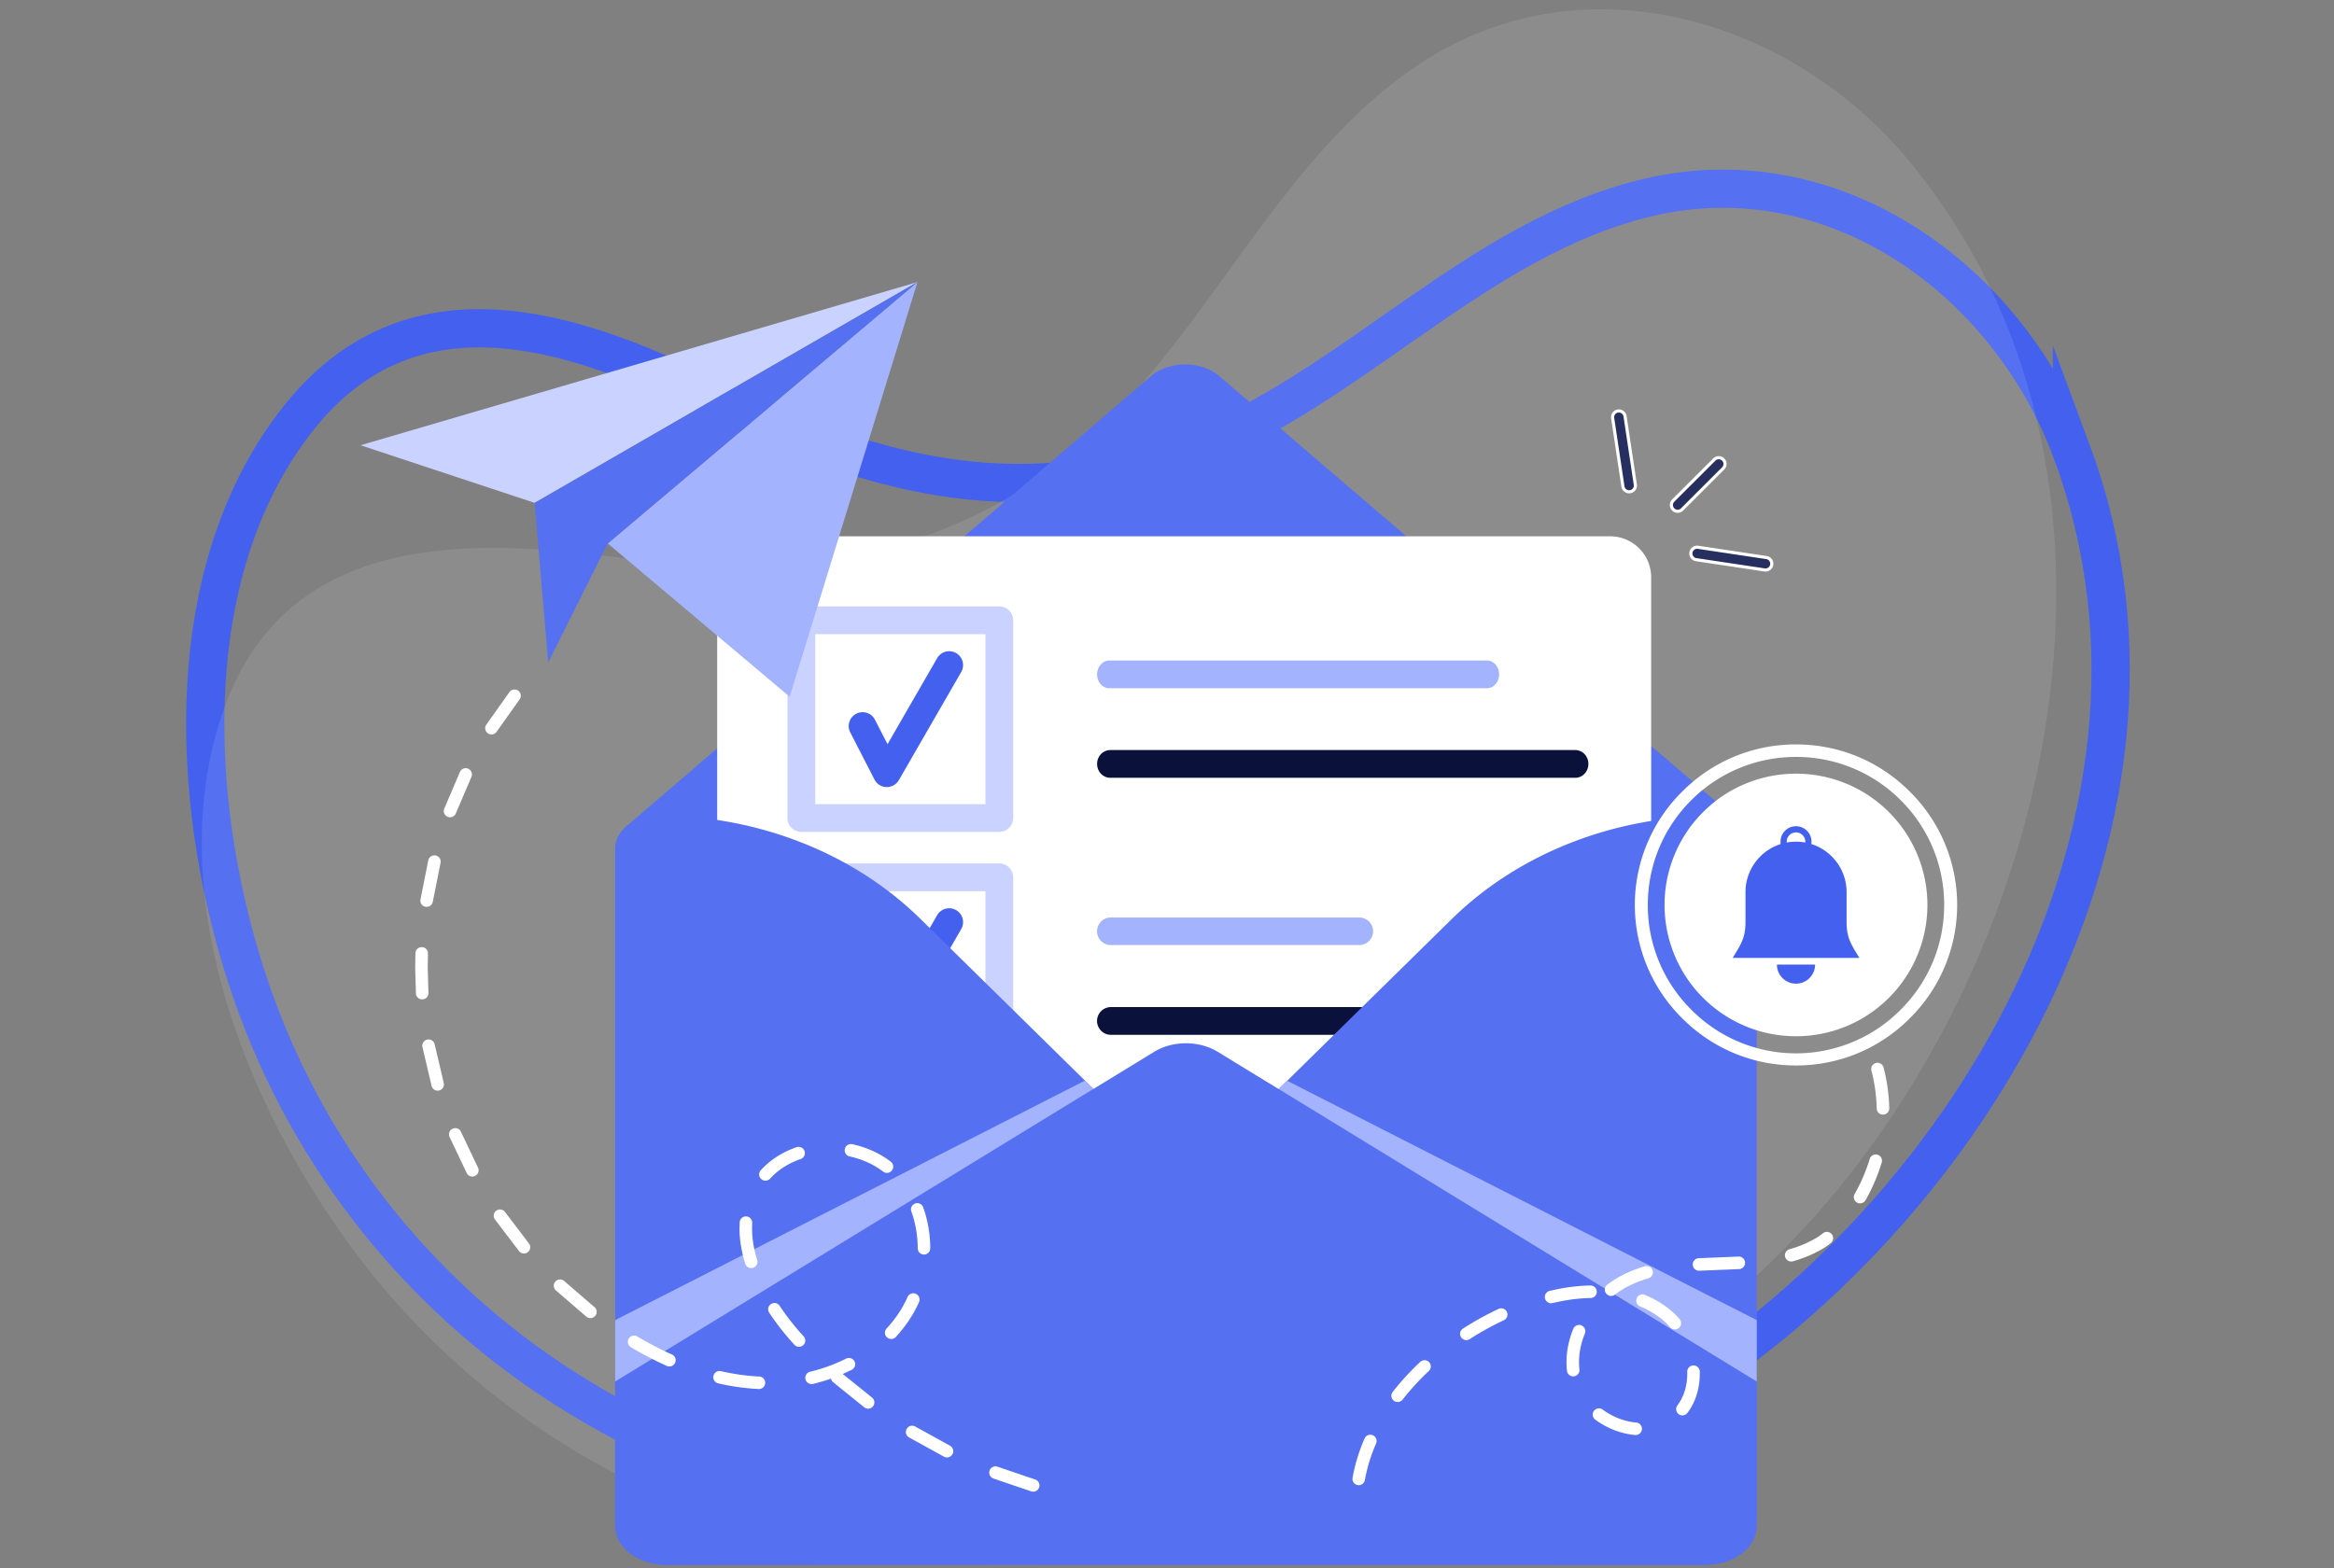 <svg xmlns="http://www.w3.org/2000/svg" width="183" height="123" fill="none" xmlns:v="https://vecta.io/nano"><rect width="100%" height="100%" fill="#808080" stroke="none"/><g clip-path="url(#A)"><path d="M162.453 35.456c-5.032-13.596-18.68-23.346-33.132-19.99-13.602 3.159-23.38 15.193-36.358 20.015-13.606 5.054-25.406 1.473-37.666-4.526-10.568-5.172-23.201-9.319-32.026 2.01-9.569 12.285-8.29 31.094-3.577 44.76 4.646 13.473 13.794 24.592 25.625 31.809 23.581 14.382 56.851 15.558 81.856 2.205 25.849-13.804 46.248-46.645 35.278-76.284z" stroke="#4361ee" stroke-width="3" stroke-miterlimit="10"/><path opacity=".1" d="M149.732 12.677c-9.219-11.194-25.312-15.931-37.863-8.022-11.811 7.443-17.096 22.016-27.772 30.824-11.193 9.235-23.516 9.719-37.068 8.071-11.681-1.42-24.977-1.197-29.592 12.398-5.006 14.742 2.38 32.09 11.32 43.456 8.814 11.204 21.106 18.709 34.652 21.648 26.998 5.857 58.813-3.938 78.049-24.749 19.885-21.515 28.37-59.224 8.274-83.626z" fill="#fff"/><path d="M90.441 29.334l-41.394 35.53.77 16.076c0 1.917 2.315 29.105 4.517 29.105l38.652-25.841 34.827 23.189c2.202 0 6.453-25.266 6.453-27.183l2.574-15.382-41.43-35.493c-1.454-1.008-3.515-1.008-4.969 0z" fill="#5570f0"/><path d="M126.239 116.464H59.453a3.22 3.22 0 0 1-3.222-3.219V45.28a3.22 3.22 0 0 1 3.222-3.219h66.787a3.22 3.22 0 0 1 3.222 3.219v67.965a3.22 3.22 0 0 1-3.222 3.219z" fill="#fff"/><path d="M78.353 85.402H62.831a1.09 1.09 0 0 1-1.089-1.088V68.806a1.09 1.09 0 0 1 1.089-1.087h15.522a1.09 1.09 0 0 1 1.089 1.087v15.508a1.09 1.09 0 0 1-1.089 1.088zm-14.434-2.175h13.344V69.895H63.919v13.332z" fill="#cad2ff"/><path d="M125.846 81.16H87.104a1.09 1.09 0 0 1-1.089-1.088 1.09 1.09 0 0 1 1.089-1.088h38.742a1.09 1.09 0 0 1 1.088 1.088c.001.6-.487 1.088-1.088 1.088z" fill="#0a113a"/><path d="M69.532 81.888h-.026c-.399-.01-.761-.236-.942-.591L66.665 77.6c-.275-.534-.064-1.19.472-1.464a1.09 1.09 0 0 1 1.465.471l.986 1.919 3.89-6.747a1.09 1.09 0 0 1 1.487-.4c.521.3.7.965.4 1.486l-4.889 8.479a1.09 1.09 0 0 1-.944.544z" fill="#4361ee"/><path d="M106.578 74.117H87.096a1.08 1.08 0 0 1-1.08-1.079 1.08 1.08 0 0 1 1.08-1.079h19.483a1.08 1.08 0 0 1 1.08 1.079 1.08 1.08 0 0 1-1.08 1.079z" fill="#a3b3fe"/><path d="M78.353 65.244H62.831a1.09 1.09 0 0 1-1.089-1.088V48.648a1.09 1.09 0 0 1 1.089-1.088h15.522a1.09 1.09 0 0 1 1.089 1.088v15.508a1.09 1.09 0 0 1-1.089 1.088zm-14.434-2.176h13.344V49.736H63.919v13.332z" fill="#cad2ff"/><path d="M116.588 53.978H86.97c-.527 0-.954-.487-.954-1.087s.427-1.088.954-1.088h29.618c.526 0 .954.487.954 1.088s-.428 1.087-.954 1.087z" fill="#a3b3fe"/><path d="M123.517 61.001H87.041c-.566 0-1.025-.487-1.025-1.088s.459-1.087 1.025-1.087h36.477c.566 0 1.025.487 1.025 1.087s-.458 1.088-1.025 1.088z" fill="#0a113a"/><path d="M69.532 61.728h-.026c-.399-.009-.761-.236-.942-.591l-1.899-3.697c-.275-.534-.064-1.19.472-1.464a1.09 1.09 0 0 1 1.465.471l.986 1.919 3.89-6.747a1.09 1.09 0 0 1 1.487-.4c.521.3.7.965.4 1.486l-4.889 8.479a1.09 1.09 0 0 1-.944.544z" fill="#4361ee"/><g fill="#5570f0"><path d="M93.835 91.733l19.973-19.634c5.246-5.156 12.733-8.103 20.591-8.103 1.846 0 3.342 1.171 3.342 2.617v26.75 25.728c0 1.445-2.495 3.639-4.341 3.639h-11.348L93.835 94.994c-.944-.928-.944-2.333 0-3.261zm-1.698-.035L72.163 72.064c-5.246-5.156-12.733-8.103-20.591-8.103-1.846 0-3.342 1.171-3.342 2.617v26.75 26.043c0 1.445 2.142 3.36 3.988 3.36l11.702-.036 28.217-27.736a2.23 2.23 0 0 0 0-3.261z"/><path d="M137.742 108.35v11.318c0 1.691-1.786 3.063-3.987 3.063H52.219c-2.202 0-3.987-1.371-3.987-3.063V108.35l42.27-25.862c.688-.421 1.512-.643 2.344-.666.925-.025 1.859.197 2.625.666l42.271 25.862z"/></g><g fill="#a3b3fe"><path d="M100.901 84.75l36.839 18.785-.001 4.815-37.501-22.949.663-.651zm-15.831 0l-36.839 18.785v4.815l37.501-22.949-.663-.651zM71.937 22.121l-8.639 28.032-1.384 4.492-3.947-3.328-10.316-8.694 24.287-20.502z"/></g><path d="M71.937 22.121L41.921 39.44l-13.653-4.52 43.67-12.799z" fill="#cad2ff"/><path d="M71.936 22.121L47.651 42.623l-4.667 9.323L41.92 39.44l30.016-17.319z" fill="#5570f0"/><g fill="#fff"><path d="M81.007 116.991a.49.49 0 0 1-.14-.021l-2.99-1.016a.491.491 0 0 1 .352-.917l2.919.992a.49.49 0 0 1 .331.611.49.49 0 0 1-.47.351zm-6.759-2.686c-.074 0-.15-.016-.221-.052l-2.764-1.525a.49.49 0 0 1 .508-.842l2.7 1.489a.49.49 0 0 1 .218.66c-.088.171-.261.27-.441.27zm-6.184-3.826c-.102 0-.206-.033-.294-.098l-2.455-1.983a.49.49 0 0 1-.159-.275 14.62 14.62 0 0 1-1.407.416c-.263.064-.529-.099-.594-.362a.49.49 0 0 1 .362-.593c.993-.241 1.941-.587 2.82-1.028a.491.491 0 0 1 .442.877l-.7.328 2.279 1.833a.49.49 0 0 1 .099.688c-.095.129-.243.197-.393.197zm-8.56-1.539c-.008 0-.016 0-.023-.001a18.02 18.02 0 0 1-3.174-.445.491.491 0 0 1 .221-.957c1.009.232 2.018.374 3 .421a.49.49 0 0 1 .468.514.49.49 0 0 1-.49.468zm-7.021-1.769a.5.5 0 0 1-.201-.043 27.6 27.6 0 0 1-2.817-1.467.491.491 0 1 1 .503-.844c.903.537 1.817 1.013 2.716 1.414a.49.49 0 0 1 .248.65c-.082.181-.261.29-.449.29zm10.166-1.544a.49.49 0 0 1-.363-.159 20.76 20.76 0 0 1-1.975-2.51.49.49 0 1 1 .818-.544c.548.824 1.181 1.628 1.88 2.39a.49.49 0 0 1-.03.694.48.48 0 0 1-.331.129zm7.229-.612a.49.49 0 0 1-.361-.825 9.8 9.8 0 0 0 .846-1.052c.301-.433.566-.904.787-1.399a.492.492 0 1 1 .898.4c-.246.552-.542 1.076-.877 1.559-.28.403-.593.793-.931 1.158a.48.48 0 0 1-.36.159zm-23.589-1.638a.49.49 0 0 1-.304-.105l-2.397-2.065a.492.492 0 1 1 .676-.714l2.329 2.006a.49.49 0 0 1-.304.878zm12.609-3.922c-.21 0-.405-.136-.47-.347-.296-.96-.447-1.895-.446-2.78l.014-.468a.491.491 0 1 1 .981.06l-.012.409c0 .787.135 1.625.402 2.49a.49.49 0 0 1-.325.614.51.51 0 0 1-.144.021zm13.548-1.064c-.27 0-.49-.219-.492-.489-.004-1.015-.172-1.989-.5-2.892a.492.492 0 0 1 .925-.335c.365 1.01.554 2.095.558 3.223a.49.49 0 0 1-.489.493zm-31.365-.082a.49.49 0 0 1-.379-.177l-1.913-2.518a.492.492 0 0 1 .809-.559l1.861 2.449a.49.49 0 0 1-.064.692c-.092.075-.203.112-.314.112zm18.937-5.71a.49.49 0 0 1-.365-.821c.727-.803 1.696-1.427 2.803-1.805a.491.491 0 1 1 .318.93c-.948.323-1.775.854-2.39 1.534a.5.5 0 0 1-.366.162zm-22.984-.324c-.176 0-.346-.095-.435-.261l-1.356-2.856a.491.491 0 1 1 .906-.381l1.319 2.777a.49.49 0 0 1-.204.664c-.073.038-.152.057-.229.057zm32.506-.287a.49.49 0 0 1-.299-.102c-.739-.566-1.646-.977-2.624-1.188a.491.491 0 0 1 .208-.96c1.119.241 2.161.715 3.014 1.369a.49.49 0 0 1-.299.881zm-35.224-6.449a.49.49 0 0 1-.473-.357l-.724-3.079a.491.491 0 1 1 .966-.18l.703 2.99a.49.49 0 0 1-.339.606c-.044.013-.09.019-.134.019zm-1.215-7.159a.49.49 0 0 1-.49-.463l-.058-2.004.019-1.158c.009-.271.237-.484.508-.475a.49.49 0 0 1 .475.507l-.019 1.126.057 1.947a.49.49 0 0 1-.462.519c-.01-.001-.019 0-.029 0zm.35-7.255a.44.44 0 0 1-.075-.006.49.49 0 0 1-.411-.56l.618-3.1c.065-.263.331-.424.595-.36a.49.49 0 0 1 .36.594l-.602 3.014c-.038.244-.248.417-.486.417zm1.837-7.027a.5.5 0 0 1-.173-.031.49.49 0 0 1-.288-.633l1.241-2.908a.491.491 0 1 1 .886.425l-1.207 2.827a.49.49 0 0 1-.46.32zm3.249-6.497a.49.49 0 0 1-.414-.757l1.831-2.581c.168-.214.476-.251.69-.085a.49.49 0 0 1 .085.689l-1.778 2.505c-.092.147-.251.227-.413.227zm67.996 58.88a.51.51 0 0 1-.086-.008.49.49 0 0 1-.398-.569 13.59 13.59 0 0 1 .943-3.086c.109-.248.399-.362.648-.253a.49.49 0 0 1 .253.646c-.413.946-.708 1.91-.876 2.863-.043.24-.251.407-.484.407zm21.714-3.933c-.015 0-.029-.001-.044-.002-1.098-.095-2.208-.524-3.126-1.206a.491.491 0 0 1 .587-.788c.774.575 1.706.936 2.625 1.016a.49.49 0 0 1 .447.532.49.49 0 0 1-.489.448zm3.665-1.541c-.103 0-.206-.033-.295-.099a.49.49 0 0 1-.097-.687c.505-.672.772-1.534.772-2.492l-.002-.135a.49.49 0 0 1 .479-.504c.269-.008.497.207.504.479l.002.16c0 1.172-.335 2.238-.969 3.082-.097.128-.245.196-.394.196zm-22.326-1.05a.49.49 0 0 1-.387-.793 20.88 20.88 0 0 1 2.156-2.353c.198-.186.51-.176.695.021a.49.49 0 0 1-.02.694c-.756.71-1.448 1.464-2.055 2.242a.5.5 0 0 1-.389.189zm13.762-2.011a.49.49 0 0 1-.489-.437c-.024-.222-.036-.449-.036-.675 0-.872.178-1.752.531-2.616a.491.491 0 1 1 .91.371c-.304.746-.458 1.502-.458 2.246a5.33 5.33 0 0 0 .03.567.49.49 0 0 1-.435.542l-.053.002zm-8.377-2.842c-.162 0-.32-.08-.414-.225a.49.49 0 0 1 .147-.679c.896-.578 1.835-1.097 2.787-1.542a.491.491 0 1 1 .417.889c-.913.427-1.812.924-2.671 1.478-.083.053-.176.079-.266.079zm16.346-.84c-.138 0-.275-.059-.373-.171a4.97 4.97 0 0 0-.549-.547 6.84 6.84 0 0 0-1.803-1.085.491.491 0 1 1 .375-.908c.766.316 1.459.734 2.062 1.243.233.198.456.418.661.656a.49.49 0 0 1-.373.812zm-9.7-2.053a.49.49 0 0 1-.478-.377.49.49 0 0 1 .365-.592l.555-.123a14.52 14.52 0 0 1 2.637-.3c.273-.004.496.21.502.481a.49.49 0 0 1-.482.501c-.801.016-1.629.111-2.458.281l-.525.116a.51.51 0 0 1-.116.013zm4.703-.572c-.148 0-.295-.066-.391-.194a.49.49 0 0 1 .092-.688c.415-.316.858-.591 1.314-.815a10.35 10.35 0 0 1 1.633-.63.491.491 0 0 1 .278.942 9.4 9.4 0 0 0-1.477.57 6.88 6.88 0 0 0-1.15.714c-.09.068-.195.101-.299.101zm6.893-1.977a.49.49 0 0 1-.49-.465.49.49 0 0 1 .464-.518l1.721-.071.244-.009 1.155-.049c.27-.015.502.194.517.465a.49.49 0 0 1-.465.517l-1.173.05-.245.009-1.7.07c-.01.001-.019.001-.028.001zm7.229-.723a.49.49 0 0 1-.473-.356.49.49 0 0 1 .338-.607 8.74 8.74 0 0 0 2.138-.908c.15-.09.312-.205.484-.343a.491.491 0 0 1 .619.763 5.37 5.37 0 0 1-.595.423c-.71.426-1.487.757-2.374 1.011-.046.012-.092.018-.137.018zm5.399-4.56c-.082 0-.166-.021-.242-.064a.49.49 0 0 1-.184-.669 13.6 13.6 0 0 0 1.184-2.761.492.492 0 0 1 .942.284 14.57 14.57 0 0 1-1.27 2.961c-.092.159-.259.248-.43.248zm1.796-6.962a.49.49 0 0 1-.491-.481c-.02-.988-.16-1.987-.414-2.968a.491.491 0 1 1 .951-.247c.274 1.055.423 2.13.446 3.195a.49.49 0 0 1-.482.501zm.466-9.162a10.29 10.29 0 0 0 0-14.561c-4.024-4.021-10.549-4.021-14.574 0a10.29 10.29 0 0 0 0 14.561c4.024 4.021 10.55 4.021 14.574 0z"/></g><g fill="#4361ee"><path d="M144.784 72.298v-2.327c0-2.187-1.776-3.96-3.964-3.96a3.96 3.96 0 0 0-3.963 3.96v2.327c0 1.265-.348 1.749-1.003 2.83h9.933c-.656-1.081-1.003-1.565-1.003-2.83zm-3.966 4.849c-.826 0-1.496-.669-1.496-1.495h2.992c.001.825-.669 1.495-1.496 1.495z"/><path d="M140.818 64.799c-.671 0-1.214.543-1.214 1.213s.543 1.213 1.214 1.213 1.214-.543 1.214-1.213-.544-1.213-1.214-1.213zm0 1.942a.73.73 0 0 1-.73-.728.73.73 0 0 1 .73-.729.73.73 0 0 1 .729.729.73.73 0 0 1-.729.728z"/></g><path d="M140.817 83.564c-3.366 0-6.53-1.31-8.911-3.688a12.5 12.5 0 0 1 0-17.805c2.381-2.378 5.545-3.688 8.911-3.688s6.53 1.31 8.911 3.688a12.5 12.5 0 0 1 0 17.805c-2.38 2.378-5.545 3.688-8.911 3.688zm0-24.198a11.55 11.55 0 0 0-8.216 3.399c-2.194 2.193-3.402 5.107-3.402 8.208a11.53 11.53 0 0 0 3.402 8.208 11.55 11.55 0 0 0 16.432 0c2.194-2.193 3.402-5.107 3.402-8.208a11.53 11.53 0 0 0-3.402-8.208 11.55 11.55 0 0 0-8.216-3.399z" fill="#fff"/><path d="M131.539 40.098a.49.49 0 0 1-.348-.838l3.222-3.219a.49.49 0 1 1 .695.694l-3.222 3.219a.49.49 0 0 1-.347.144z" fill="#262f5f"/><path d="M131.538 40.22a.61.61 0 0 1-.434-.18c-.117-.116-.18-.27-.18-.434s.063-.318.18-.434l3.222-3.219c.239-.24.629-.24.868 0a.61.61 0 0 1 0 .868l-3.222 3.219a.61.61 0 0 1-.434.18zm3.222-4.201c-.094 0-.189.036-.261.108l-3.222 3.219c-.07.07-.108.162-.108.261s.038.191.108.261.162.108.261.108.191-.038.261-.108l3.222-3.219c.07-.07.108-.162.108-.261s-.038-.191-.108-.26a.37.37 0 0 0-.261-.108z" fill="#fff"/><path d="M138.429 44.705a.51.51 0 0 1-.073-.005l-5.363-.804a.49.49 0 0 1 .146-.972l5.362.804a.49.49 0 0 1 .414.558.49.49 0 0 1-.486.418z" fill="#262f5f"/><path d="M138.429 44.827a.65.65 0 0 1-.092-.007l-5.363-.804c-.334-.05-.566-.363-.516-.698s.364-.566.699-.516l5.362.804c.335.05.567.363.517.698a.62.62 0 0 1-.607.523zm-5.364-1.787a.37.37 0 0 0-.364.314.37.37 0 0 0 .309.419l5.363.804a.37.37 0 0 0 .419-.309.37.37 0 0 0-.309-.419l-5.363-.804c-.018-.003-.037-.004-.055-.004z" fill="#fff"/><path d="M127.734 38.57c-.239 0-.449-.175-.486-.418l-.805-5.358a.49.49 0 0 1 .413-.559c.268-.04.519.145.56.413l.805 5.358a.49.49 0 0 1-.414.559c-.024.004-.05.005-.073.005z" fill="#262f5f"/><path d="M127.734 38.694a.62.62 0 0 1-.607-.523l-.806-5.357a.61.61 0 0 1 .114-.456c.098-.132.241-.218.403-.242a.61.61 0 0 1 .456.113c.133.098.218.241.242.403l.806 5.357a.61.61 0 0 1-.114.456c-.098.132-.241.218-.403.242-.03.005-.061.007-.091.007zm-.805-6.34c-.018 0-.036.002-.055.004-.098.015-.184.066-.242.145s-.083.176-.068.274l.805 5.358a.37.37 0 0 0 .364.314c.018 0 .036-.002.055-.004.097-.015.183-.066.241-.146a.36.36 0 0 0 .068-.274l-.805-5.358c-.015-.098-.066-.183-.145-.241-.064-.047-.14-.072-.218-.072z" fill="#fff"/></g><defs><clipPath id="A"><path fill="#fff" transform="translate(.184 .73)" d="M0 0h182v122H0z"/></clipPath></defs></svg>